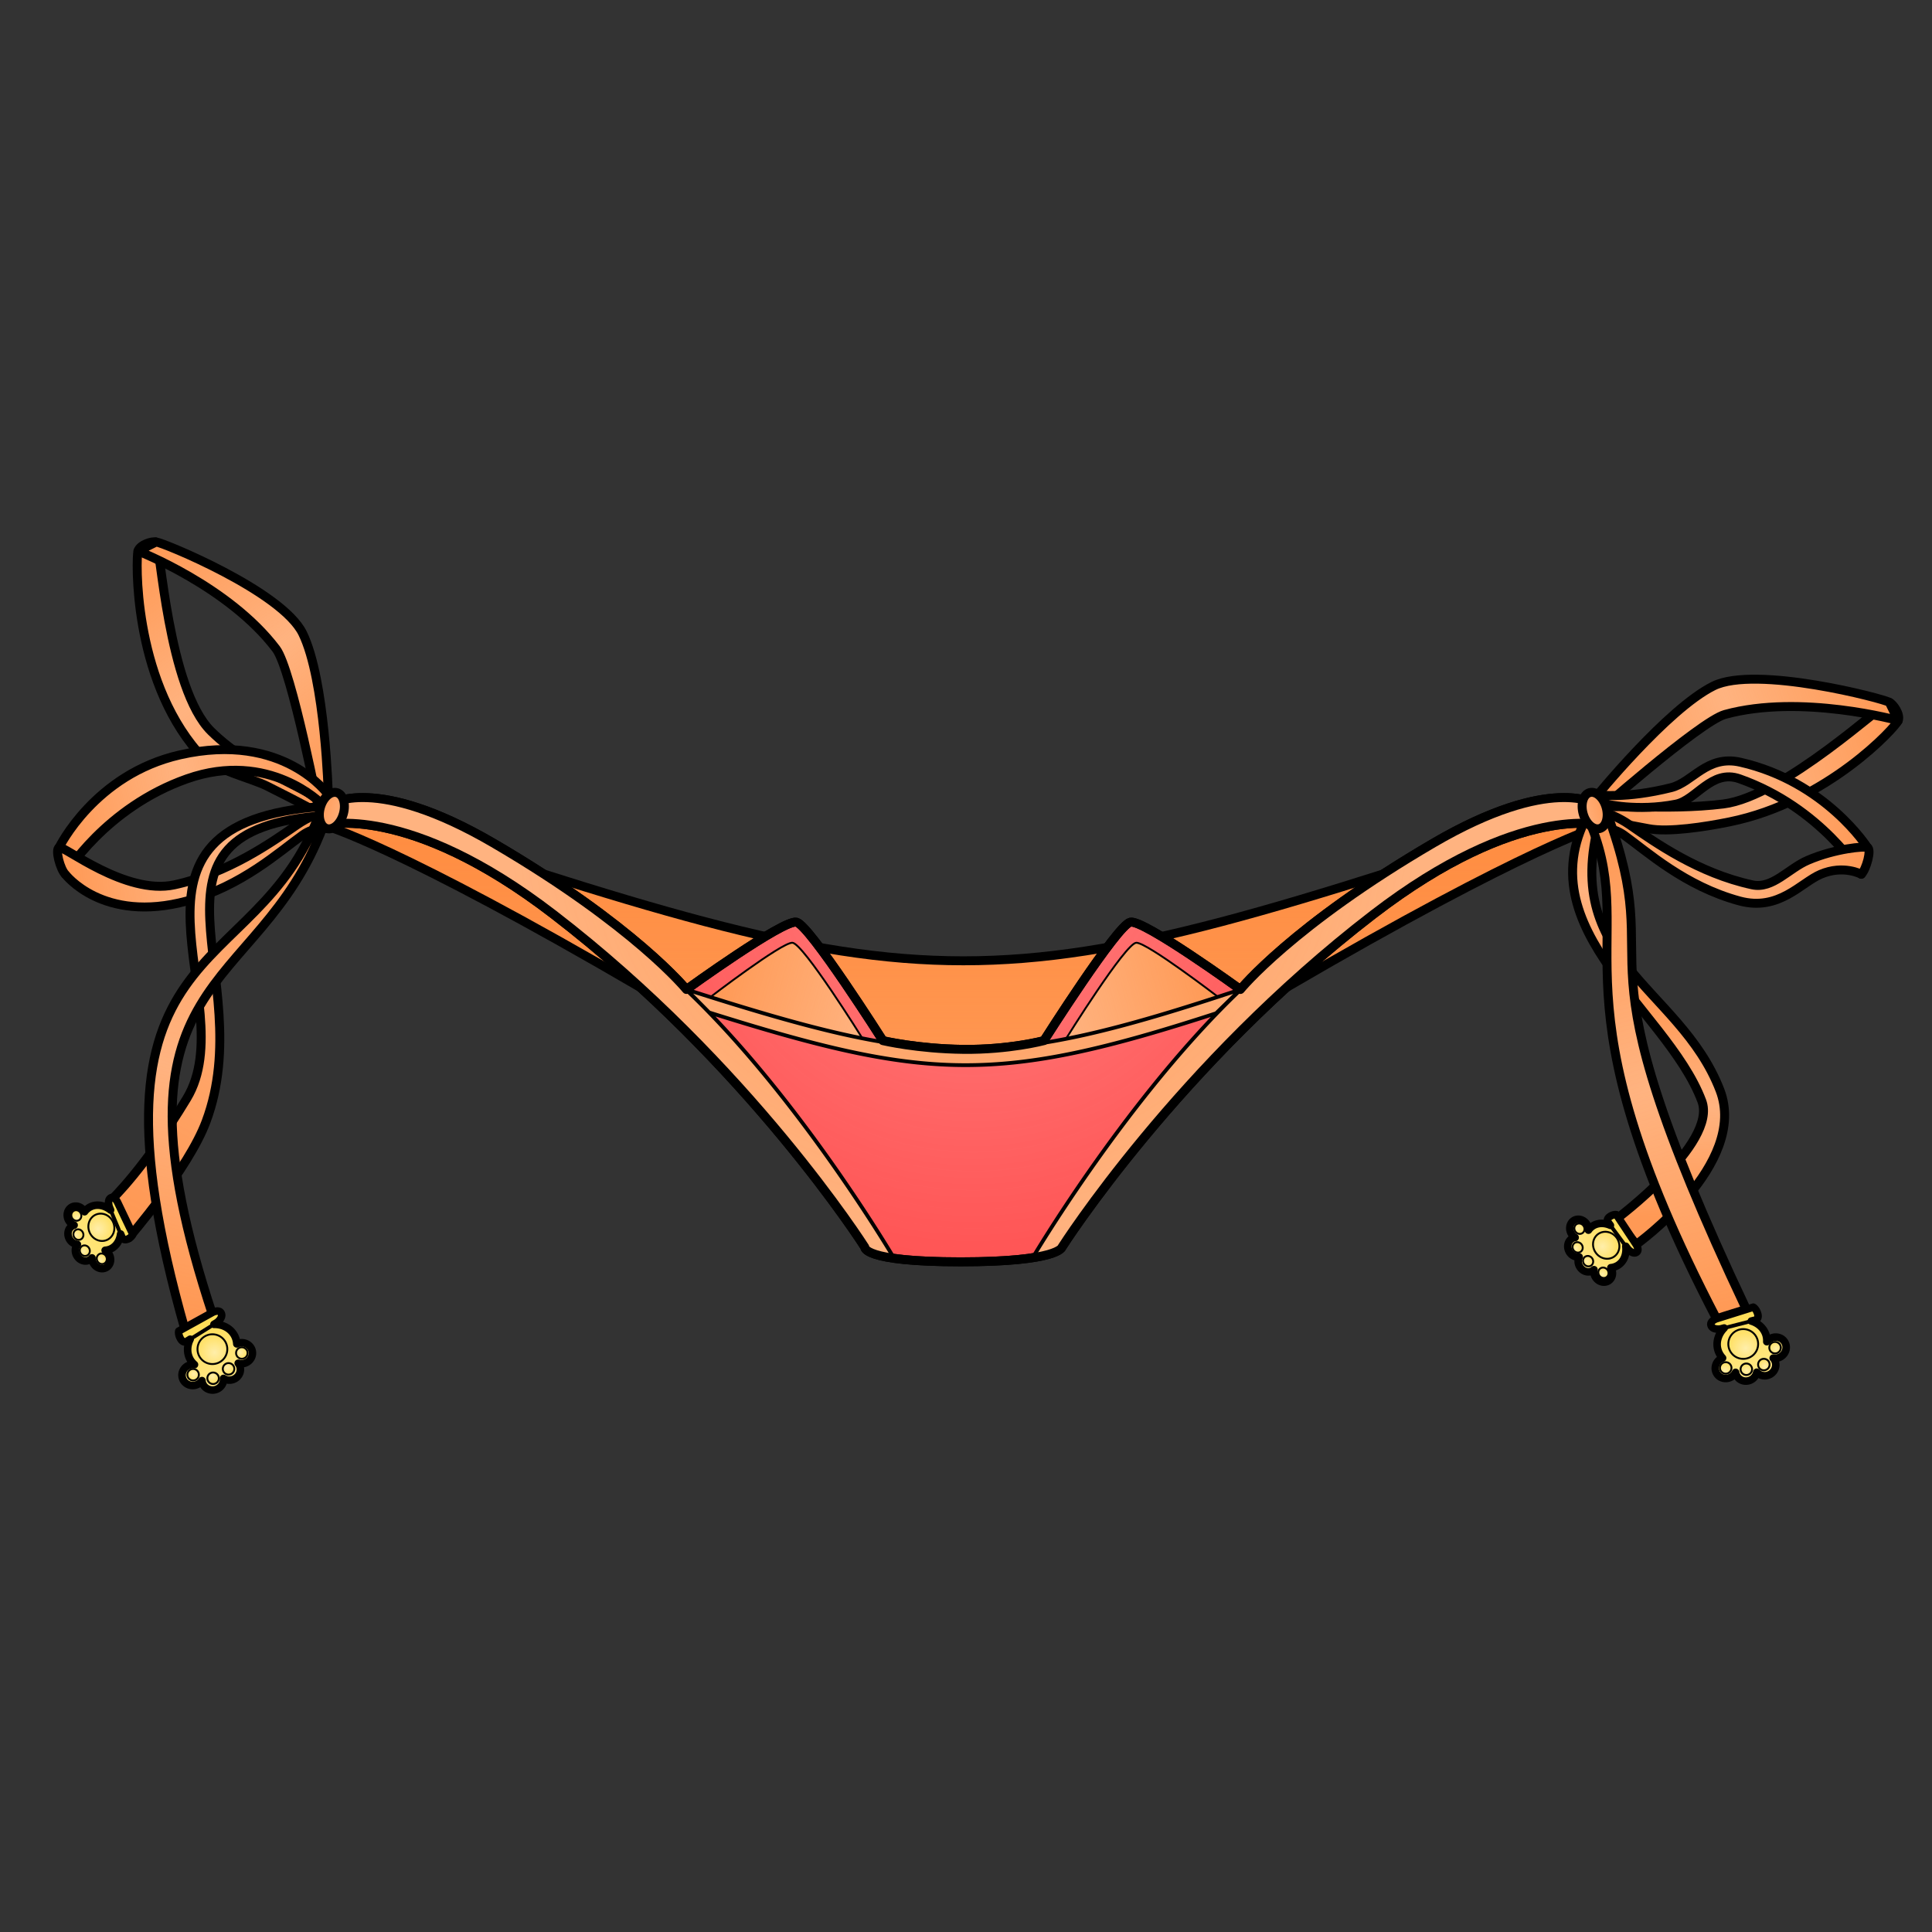 <svg xmlns="http://www.w3.org/2000/svg" xmlns:xlink="http://www.w3.org/1999/xlink" viewBox="0 0 256 256">
    <rect x="0" y="0" width="256" height="256" fill="#333333" stroke="none"/>
    <defs>
        <linearGradient id="innoGrad8">
            <stop offset="0" stop-color="#ff7f2a" stop-opacity=".502"/>
            <stop offset=".16" stop-color="#ff7f2a" stop-opacity="0"/>
            <stop offset=".444" stop-color="#ff7f2a" stop-opacity=".502"/>
            <stop offset=".729" stop-color="#ff7f2a" stop-opacity="0"/>
            <stop offset="1" stop-color="#ff7f2a" stop-opacity=".502"/>
        </linearGradient>
        <linearGradient id="innoGrad7">
            <stop offset="0" stop-color="#ff7f2a" stop-opacity=".502"/>
            <stop offset=".529" stop-color="#ff7f2a" stop-opacity="0"/>
            <stop offset="1" stop-color="#ff7f2a" stop-opacity=".502"/>
        </linearGradient>
        <linearGradient id="innoGrad6">
            <stop offset="0" stop-color="#ffd42a" stop-opacity="0"/>
            <stop offset="1" stop-color="#ffd42a" stop-opacity=".502"/>
        </linearGradient>
        <linearGradient id="innoGrad5">
            <stop offset="0" stop-color="#ffd42a" stop-opacity=".502"/>
            <stop offset="1" stop-color="#ffd42a" stop-opacity="0"/>
        </linearGradient>
        <linearGradient id="innoGrad4">
            <stop offset="0" stop-color="#ff7f2a" stop-opacity=".502"/>
            <stop offset=".828" stop-color="#ff7f2a" stop-opacity="0"/>
            <stop offset="1" stop-color="#ff7f2a" stop-opacity=".502"/>
        </linearGradient>
        <linearGradient id="innoGrad3">
            <stop offset="0" stop-color="#ff7f2a" stop-opacity=".502"/>
            <stop offset=".5" stop-color="#ff7f2a" stop-opacity="0"/>
            <stop offset="1" stop-color="#ff7f2a" stop-opacity=".502"/>
        </linearGradient>
        <linearGradient id="innoGrad2">
            <stop offset="0" stop-color="#ff7f2a" stop-opacity=".502"/>
            <stop offset="1" stop-color="#ff7f2a" stop-opacity="0"/>
        </linearGradient>
        <linearGradient id="innoGrad1">
            <stop offset="0" stop-color="#ff2a2a" stop-opacity="0"/>
            <stop offset="1" stop-color="#ff2a2a" stop-opacity=".502"/>
        </linearGradient>
        <linearGradient id="linearGradient949" x1="123.657" x2="123.657" y1="98.708" y2="151.969" gradientUnits="userSpaceOnUse" xlink:href="#innoGrad2"/>
        <radialGradient id="radialGradient983" cx="101.654" cy="132.803" r="101.191" fx="101.654" fy="132.803" gradientTransform="matrix(0 .629 -.625 0 210.283 43.57)" gradientUnits="userSpaceOnUse" xlink:href="#innoGrad1"/>
        <linearGradient id="linearGradient1019" x1="85.824" x2="109.825" y1="130.082" y2="136.533" gradientUnits="userSpaceOnUse" xlink:href="#innoGrad2"/>
        <linearGradient id="linearGradient1021" x1="165.836" x2="141.835" y1="130.082" y2="136.533" gradientUnits="userSpaceOnUse" xlink:href="#innoGrad2"/>
        <radialGradient id="radialGradient1060" cx="125.685" cy="235.659" r="100.784" fx="125.685" fy="235.659" gradientTransform="matrix(0 .715 -.712 0 293.403 8.906)" gradientUnits="userSpaceOnUse" xlink:href="#innoGrad2"/>
        <linearGradient id="linearGradient1160" x1="-4.058" x2="24.98" y1="59.823" y2="100.021" gradientUnits="userSpaceOnUse" xlink:href="#innoGrad3"/>
        <linearGradient id="linearGradient1184" x1="-4.058" x2="24.98" y1="59.823" y2="100.021" gradientUnits="userSpaceOnUse" xlink:href="#innoGrad3"/>
        <linearGradient id="linearGradient1186" x1="-16.445" x2="25.856" y1="106.459" y2="98.183" gradientUnits="userSpaceOnUse" xlink:href="#innoGrad3"/>
        <linearGradient id="linearGradient1188" x1="-16.445" x2="25.172" y1="106.459" y2="101.463" gradientUnits="userSpaceOnUse" xlink:href="#innoGrad3"/>
        <linearGradient id="linearGradient1196" x1="-8.157" x2="24.809" y1="161.832" y2="99.599" gradientUnits="userSpaceOnUse" xlink:href="#innoGrad4"/>
        <linearGradient id="linearGradient1212" x1="25.061" x2="7.697" y1="103.14" y2="180.112" gradientUnits="userSpaceOnUse" xlink:href="#innoGrad7"/>
        <linearGradient id="linearGradient1220" x1="49.767" x2="54.925" y1="89.957" y2="89.957" gradientUnits="userSpaceOnUse" xlink:href="#innoGrad2"/>
        <linearGradient id="linearGradient1243" x1="2.357" x2="6" y1="182.571" y2="190.369" gradientUnits="userSpaceOnUse" xlink:href="#innoGrad5"/>
        <radialGradient id="radialGradient1278" cx="7.981" cy="185.933" r="2.492" fx="7.981" fy="185.933" gradientUnits="userSpaceOnUse" xlink:href="#innoGrad6"/>
        <radialGradient id="radialGradient1280" cx="4.722" cy="189.327" r="1.054" fx="4.722" fy="189.327" gradientUnits="userSpaceOnUse" xlink:href="#innoGrad6"/>
        <radialGradient id="radialGradient1282" cx="7.635" cy="189.659" r="1.054" fx="7.635" fy="189.659" gradientUnits="userSpaceOnUse" xlink:href="#innoGrad6"/>
        <radialGradient id="radialGradient1284" cx="9.953" cy="188.291" r="1.054" fx="9.953" fy="188.291" gradientUnits="userSpaceOnUse" xlink:href="#innoGrad6"/>
        <radialGradient id="radialGradient1286" cx="11.981" cy="185.913" r="1.054" fx="11.981" fy="185.913" gradientUnits="userSpaceOnUse" xlink:href="#innoGrad6"/>
        <linearGradient id="linearGradient1379" x1="-13.579" x2="-5.979" y1="168.938" y2="164.758" gradientUnits="userSpaceOnUse" xlink:href="#innoGrad6"/>
        <radialGradient id="radialGradient1387" cx="-10.325" cy="166.462" r="2.193" fx="-10.325" fy="166.462" gradientTransform="matrix(1 0 0 1.048 0 -7.94)" gradientUnits="userSpaceOnUse" xlink:href="#innoGrad6"/>
        <radialGradient id="radialGradient1389" cx="-9.949" cy="171.362" r=".939" fx="-9.949" fy="171.362" gradientTransform="matrix(1 0 0 1.042 0 -7.142)" gradientUnits="userSpaceOnUse" xlink:href="#innoGrad6"/>
        <radialGradient id="radialGradient1391" cx="-12.616" cy="170.059" r=".939" fx="-12.616" fy="170.059" gradientTransform="matrix(1 0 0 1.042 0 -7.153)" gradientUnits="userSpaceOnUse" xlink:href="#innoGrad6"/>
        <radialGradient id="radialGradient1393" cx="-13.792" cy="167.42" r=".939" fx="-13.792" fy="167.42" gradientTransform="matrix(1 0 0 1.042 0 -6.968)" gradientUnits="userSpaceOnUse" xlink:href="#innoGrad6"/>
        <radialGradient id="radialGradient1395" cx="-13.635" cy="164.713" r=".939" fx="-13.635" fy="164.713" gradientTransform="matrix(1 0 0 1.042 0 -6.907)" gradientUnits="userSpaceOnUse" xlink:href="#innoGrad6"/>
        <linearGradient id="linearGradient1444" x1="225.112" x2="272.622" y1="99.653" y2="86.5" gradientUnits="userSpaceOnUse" xlink:href="#innoGrad3"/>
        <linearGradient id="linearGradient1452" x1="224.914" x2="271.227" y1="98.739" y2="83.627" gradientUnits="userSpaceOnUse" xlink:href="#innoGrad3"/>
        <linearGradient id="linearGradient1460" x1="224.773" x2="267.778" y1="101.77" y2="106.459" gradientUnits="userSpaceOnUse" xlink:href="#innoGrad3"/>
        <linearGradient id="linearGradient1476" x1="226.871" x2="267.778" y1="101.111" y2="106.459" gradientUnits="userSpaceOnUse" xlink:href="#innoGrad3"/>
        <linearGradient id="linearGradient1484" x1="224.443" x2="228.258" y1="103.209" y2="164.985" gradientUnits="userSpaceOnUse" xlink:href="#innoGrad8"/>
        <linearGradient id="linearGradient1492" x1="226.173" x2="248.75" y1="102.972" y2="179.156" gradientUnits="userSpaceOnUse" xlink:href="#innoGrad7"/>
        <linearGradient id="linearGradient1512" x1="-192.43" x2="-187.272" y1="-157.079" y2="-157.079" gradientUnits="userSpaceOnUse" xlink:href="#innoGrad2"/>
        <linearGradient id="linearGradient1550" x1="249.842" x2="252.971" y1="178.815" y2="186.833" gradientUnits="userSpaceOnUse" xlink:href="#innoGrad5"/>
        <radialGradient id="radialGradient1558" cx="248.657" cy="185.289" r="2.492" fx="248.657" fy="185.289" gradientUnits="userSpaceOnUse" xlink:href="#innoGrad6"/>
        <radialGradient id="radialGradient1560" cx="253.432" cy="185.356" r="1.054" fx="253.432" fy="185.356" gradientUnits="userSpaceOnUse" xlink:href="#innoGrad6"/>
        <radialGradient id="radialGradient1562" cx="251.67" cy="188.129" r="1.054" fx="251.67" fy="188.129" gradientUnits="userSpaceOnUse" xlink:href="#innoGrad6"/>
        <radialGradient id="radialGradient1564" cx="248.806" cy="188.868" r="1.054" fx="248.806" fy="188.868" gradientUnits="userSpaceOnUse" xlink:href="#innoGrad6"/>
        <radialGradient id="radialGradient1566" cx="245.395" cy="188.771" r="1.055" fx="245.395" fy="188.771" gradientUnits="userSpaceOnUse" xlink:href="#innoGrad6"/>
        <linearGradient id="linearGradient1604" x1="224.803" x2="231.728" y1="172.912" y2="169.138" gradientUnits="userSpaceOnUse" xlink:href="#innoGrad6"/>
        <radialGradient id="radialGradient1612" cx="226.155" cy="169.238" r="2.221" fx="226.155" fy="169.238" gradientTransform="matrix(1 0 0 1.024 0 -4.045)" gradientUnits="userSpaceOnUse" xlink:href="#innoGrad6"/>
        <radialGradient id="radialGradient1614" cx="222.257" cy="166.49" r=".95" fx="222.257" fy="166.49" gradientTransform="matrix(1 0 0 1.021 0 -3.567)" gradientUnits="userSpaceOnUse" xlink:href="#innoGrad6"/>
        <radialGradient id="radialGradient1616" cx="221.974" cy="169.487" r=".95" fx="221.974" fy="169.487" gradientTransform="matrix(1 0 0 1.023 0 -3.842)" gradientUnits="userSpaceOnUse" xlink:href="#innoGrad6"/>
        <radialGradient id="radialGradient1618" cx="223.707" cy="171.654" r=".949" fx="223.707" fy="171.654" gradientTransform="matrix(1 0 0 1.022 0 -3.798)" gradientUnits="userSpaceOnUse" xlink:href="#innoGrad6"/>
        <radialGradient id="radialGradient1620" cx="226.172" cy="173.54" r=".949" fx="226.172" fy="173.54" gradientTransform="matrix(1 0 0 1.023 0 -3.911)" gradientUnits="userSpaceOnUse" xlink:href="#innoGrad6"/>
    </defs>
    <g stroke-width="1.187">
        <path fill="#f95" d="M85.308 131.173c-32.881-19.232-42.36-21.774-42.36-21.774l.892-2.796c83.097 27.69 84.562 27.691 167.657 0l.895 2.796s-9.48 2.542-42.361 21.774c-41.772 24.43-42.952 24.432-84.723 0z"/>
        <path fill="url(#linearGradient949)" stroke="#000000" stroke-linejoin="round" stroke-miterlimit="10" stroke-width="1.408" d="M75.44 128.818c-39-22.828-50.243-25.845-50.243-25.845l1.059-3.319c98.559 32.868 100.297 32.869 198.855 0l1.061 3.319s-11.244 3.017-50.244 25.845c-49.545 28.999-50.944 29-100.488 0z" transform="matrix(.843 0 0 .842 21.704 22.646)"/>
        <path fill="#ff8080" d="M140.74 165.333s15.345-24.184 41.253-44.116c19.368-14.9 30.4-11.819 30.4-11.819l-.895-2.796s-5.859-4.008-21.555 5.167c-18.71 10.938-25.566 19.404-25.566 19.404s-12.843-9.301-14.58-8.924c-1.738.378-11.458 15.707-11.458 15.707s-4.575 1.225-10.669 1.157c-6.093-.067-10.669-1.157-10.669-1.157s-9.72-15.33-11.457-15.707c-1.738-.376-14.58 8.924-14.58 8.924s-6.857-8.465-25.567-19.404c-15.696-9.175-21.555-5.167-21.555-5.167l-.893 2.796s11.03-3.082 30.399 11.82c25.908 19.931 41.253 44.115 41.253 44.115s-.375 1.95 12.695 1.95 13.443-1.95 13.443-1.95z"/>
        <path fill="url(#radialGradient983)" stroke="#000000" stroke-linejoin="round" stroke-miterlimit="10" stroke-width="1.408" d="M141.186 169.365s18.201-28.705 48.93-52.364c22.973-17.687 36.057-14.029 36.057-14.029l-1.061-3.319s-6.949-4.757-25.566 6.133c-22.191 12.983-30.324 23.032-30.324 23.032s-15.232-11.04-17.293-10.592c-2.061.448-13.59 18.644-13.59 18.644s-5.426 1.453-12.654 1.373c-7.227-.08-12.654-1.373-12.654-1.373s-11.529-18.196-13.59-18.644c-2.061-.447-17.293 10.592-17.293 10.592s-8.133-10.048-30.324-23.032c-18.617-10.89-25.566-6.133-25.566-6.133l-1.059 3.319s13.082-3.658 36.055 14.029c30.729 23.659 48.93 52.364 48.93 52.364s-.445 2.314 15.057 2.314 15.945-2.314 15.945-2.314z" transform="matrix(.843 0 0 .842 21.704 22.646)"/>
        <path fill="#ffb380" d="M94.063 132.238s9.525-7.317 10.943-7.26c1.42.059 9.292 12.695 9.292 12.695l-10.117-.394zM161.522 132.238s-9.525-7.317-10.944-7.26c-1.42.059-9.292 12.695-9.292 12.695l10.118-.348z"/>
        <path fill="url(#linearGradient1019)" stroke="#000000" stroke-linejoin="round" stroke-miterlimit="10" stroke-width=".297" d="M85.824 130.082s11.297-8.685 12.98-8.617c1.684.07 11.021 15.068 11.021 15.068l-12-.467z" transform="matrix(.843 0 0 .842 21.704 22.646)"/>
        <path fill="url(#linearGradient1021)" stroke="#000000" stroke-linejoin="round" stroke-miterlimit="10" stroke-width=".297" d="M165.836 130.082s-11.297-8.685-12.98-8.617c-1.684.07-11.021 15.068-11.021 15.068l12-.412z" transform="matrix(.843 0 0 .842 21.704 22.646)"/>
        <path fill="#ffb380" d="M90.962 131.173s-6.857-8.465-25.567-19.404c-15.696-9.175-21.555-5.167-21.555-5.167l-.892 2.796s11.03-3.082 30.398 11.82c25.908 19.931 41.253 44.115 41.253 44.115s-.175.911 3.893 1.489l-.002-.001s-11.726-19.953-26.107-34.2a85.955 85.955 0 0 0-1.456-1.41m73.449-.038s6.857-8.465 25.566-19.404c15.697-9.175 21.555-5.167 21.555-5.167l.895 2.796s-11.031-3.082-30.4 11.82c-25.908 19.931-41.254 44.115-41.254 44.115s-.159.828-3.89 1.405c0 0 11.725-19.87 26.106-34.118.45-.444.935-.914 1.455-1.406m-70.434 3.007c28.816 9.068 38.269 9.52 67.178.107l3.223-3.155c-32.506 10.84-41.112 10.33-73.413 0z"/>
        <path fill="url(#radialGradient1060)" stroke="#000000" stroke-linejoin="round" stroke-miterlimit="10" stroke-width=".593" d="M82.146 128.818s-8.133-10.048-30.324-23.032c-18.617-10.89-25.566-6.133-25.566-6.133l-1.059 3.319s13.082-3.658 36.055 14.029c30.729 23.659 48.93 52.364 48.93 52.364s-.208 1.082 4.617 1.767l-.002-.001s-13.908-23.683-30.965-40.595a102.044 102.044 0 0 0-1.727-1.672m87.116-.046s8.133-10.048 30.324-23.032c18.617-10.89 25.566-6.133 25.566-6.133l1.061 3.319s-13.084-3.658-36.057 14.029c-30.729 23.659-48.93 52.364-48.93 52.364s-.189.983-4.615 1.668c0 0 13.908-23.585 30.965-40.497.533-.527 1.109-1.085 1.725-1.669m-83.54 3.569c34.178 10.763 45.39 11.299 79.679.127l3.822-3.745c-38.555 12.868-48.762 12.262-87.074 0z" transform="matrix(.843 0 0 .842 21.704 22.646)"/>
        <path fill="none" stroke="#000000" stroke-linejoin="round" stroke-miterlimit="10" stroke-width="1.408" d="M141.186 169.365s18.201-28.705 48.93-52.364c22.973-17.687 36.057-14.029 36.057-14.029l-1.061-3.319s-6.949-4.757-25.566 6.133c-22.191 12.983-30.324 23.032-30.324 23.032s-15.232-11.04-17.293-10.592c-2.061.448-13.59 18.644-13.59 18.644s-5.426 1.453-12.654 1.373c-7.227-.08-12.654-1.373-12.654-1.373s-11.529-18.196-13.59-18.644c-2.061-.447-17.293 10.592-17.293 10.592s-8.133-10.048-30.324-23.032c-18.617-10.89-25.566-6.133-25.566-6.133l-1.059 3.319s13.082-3.658 36.055 14.029c30.729 23.659 48.93 52.364 48.93 52.364s-.445 2.314 15.057 2.314 15.945-2.314 15.945-2.314z" transform="matrix(.843 0 0 .842 21.704 22.646)"/>
    </g>
    <g stroke-width="1.187" transform="matrix(.843 0 0 .842 21.704 22.646)">
        <path fill="#ffb380" d="M-1.201 58.395c.621.175 1.869 23.119 8.637 29.787 6.768 6.668 16.424 9.303 17.373 11.417.949 2.114-.346 1.511-.346 1.511s-2.611-1.501-8.21-4.29c-2.876-1.433-8.379-2.449-10.891-5.349-10.302-11.89-9.723-30.63-9.421-31.649.302-1.019 2.239-1.602 2.858-1.427z"/>
        <path fill="url(#linearGradient1160)" stroke="#000000" stroke-linejoin="round" stroke-miterlimit="10" stroke-width="1.408" d="M-1.201 58.395c.621.175 1.869 23.119 8.637 29.787 6.768 6.668 16.424 9.303 17.373 11.417.949 2.114-.346 1.511-.346 1.511s-2.611-1.501-8.21-4.29c-2.876-1.433-8.379-2.449-10.891-5.349-10.302-11.89-9.723-30.63-9.421-31.649.302-1.019 2.239-1.602 2.858-1.427z"/>
        <path fill="#ffb380" d="M25.855 98.184s-.456-18.078-4.023-25.395C18.583 66.127-.252 58.435-1.201 58.395l-2.857 1.428s14.266 5.545 21.715 15.401c2.48 3.282 6.807 25.886 6.807 25.886z"/>
        <path fill="url(#linearGradient1184)" stroke="#000000" stroke-linejoin="round" stroke-miterlimit="10" stroke-width="1.408" d="M25.855 98.184s-.456-18.078-4.023-25.395C18.583 66.127-.252 58.435-1.201 58.395l-2.857 1.428s14.266 5.545 21.715 15.401c2.48 3.282 6.807 25.886 6.807 25.886z"/>
        <path fill="#ffb380" d="M24.809 99.599S16.56 91.111 3.664 95.66c-12.896 4.549-19.151 15.025-19.151 15.025l-.958-4.226s5.586-11.516 18.998-14.564c16.334-3.712 23.303 6.288 23.303 6.288z"/>
        <path fill="url(#linearGradient1186)" stroke="#000000" stroke-linejoin="round" stroke-miterlimit="10" stroke-width="1.408" d="M24.809 99.599S16.56 91.111 3.664 95.66c-12.896 4.549-19.151 15.025-19.151 15.025l-.958-4.226s5.586-11.516 18.998-14.564c16.334-3.712 23.303 6.288 23.303 6.288z"/>
        <path fill="#ffb380" d="M25.633 103.498s-1.846-.384-3.811 1.017c-3.631 2.588-9.538 8.028-18.156 10.371-13.279 3.61-19.153-4.2-19.153-4.2-.771-.765-1.653-3.898-.958-4.226.694-.329 10.428 7.547 18.086 5.895 8.477-1.829 15.293-6.681 19.229-9.404 2.006-1.386 3.594-1.84 3.594-1.84z"/>
        <path fill="url(#linearGradient1188)" stroke="#000000" stroke-linejoin="round" stroke-miterlimit="10" stroke-width="1.408" d="M25.633 103.498s-1.846-.384-3.811 1.017c-3.631 2.588-9.538 8.028-18.156 10.371-13.279 3.61-19.153-4.2-19.153-4.2-.771-.765-1.653-3.898-.958-4.226.694-.329 10.428 7.547 18.086 5.895 8.477-1.829 15.293-6.681 19.229-9.404 2.006-1.386 3.594-1.84 3.594-1.84z"/>
        <path fill="#ffb380" d="M24.98 100.021c-36.205 2.52-12.232 30.792-21.357 45.937-6.623 10.99-11.78 15.874-11.78 15.874l2.657 6.063s9.354-10.823 12.135-18.263c8.537-22.829-13.127-45.856 18.537-48.169z"/>
        <path fill="url(#linearGradient1196)" stroke="#000000" stroke-linejoin="round" stroke-miterlimit="10" stroke-width="1.408" d="M24.98 100.021c-36.205 2.52-12.232 30.792-21.357 45.937-6.623 10.99-11.78 15.874-11.78 15.874l2.657 6.063s9.354-10.823 12.135-18.263c8.537-22.829-13.127-45.856 18.537-48.169z"/>
        <path fill="#ffb380" d="M25.061 103.14c-10.334 27.352-35.48 22.162-17.364 76.972l-4.337 2.353c-18.013-63.396 11.047-53.951 21.104-81.354z"/>
        <path fill="url(#linearGradient1212)" stroke="#000000" stroke-miterlimit="10" stroke-width="1.408" d="M25.061 103.14c-10.334 27.352-35.48 22.162-17.364 76.972l-4.337 2.353c-18.013-63.396 11.047-53.951 21.104-81.354z"/>
        <ellipse cx="26.418" cy="100.667" fill="#ffb380" rx="1.875" ry="2.938" transform="rotate(15.491 26.417 100.664)"/>
        <ellipse cx="52.346" cy="89.957" fill="url(#linearGradient1220)" stroke="#000000" stroke-miterlimit="10" stroke-width="1.408" rx="1.875" ry="2.938" transform="rotate(15.491)"/>
        <g>
            <path fill="#ffe680" d="M11.861 184.452a1.741 1.741 0 0 0-.384.141 3.19 3.19 0 0 0-.343-1.271c-.613-1.189-1.887-1.828-3.25-1.804l.507-.315s.969-.728.638-1.427c-.33-.699-1.377-.137-1.377-.137l-5.295 2.932s-.146.482.276 1.22c.424.736.931.43.931.43l.583-.365c-.489.983-.554 2.113-.048 3.096.184.354.438.648.722.904a1.808 1.808 0 0 0-.616.025c-.92.209-1.504 1.099-1.303 1.987.202.889 1.112 1.44 2.033 1.231a1.742 1.742 0 0 0 1.065-.73c.006.071.009.142.025.213.201.889 1.112 1.44 2.032 1.231.852-.193 1.406-.969 1.326-1.787a1.73 1.73 0 0 0 1.316.227c.921-.209 1.504-1.099 1.303-1.987a1.6 1.6 0 0 0-.305-.631c.279.084.584.106.893.036.921-.209 1.504-1.099 1.303-1.987-.201-.89-1.11-1.441-2.032-1.232z"/>
            <path fill="url(#linearGradient1243)" stroke="#000000" stroke-linejoin="round" stroke-miterlimit="10" d="M11.861 184.452a1.741 1.741 0 0 0-.384.141 3.19 3.19 0 0 0-.343-1.271c-.613-1.189-1.887-1.828-3.25-1.804l.507-.315s.969-.728.638-1.427c-.33-.699-1.377-.137-1.377-.137l-5.295 2.932s-.146.482.276 1.22c.424.736.931.43.931.43l.583-.365c-.489.983-.554 2.113-.048 3.096.184.354.438.648.722.904a1.808 1.808 0 0 0-.616.025c-.92.209-1.504 1.099-1.303 1.987.202.889 1.112 1.44 2.033 1.231a1.742 1.742 0 0 0 1.065-.73c.006.071.009.142.025.213.201.889 1.112 1.44 2.032 1.231.852-.193 1.406-.969 1.326-1.787a1.73 1.73 0 0 0 1.316.227c.921-.209 1.504-1.099 1.303-1.987a1.6 1.6 0 0 0-.305-.631c.279.084.584.106.893.036.921-.209 1.504-1.099 1.303-1.987-.201-.89-1.11-1.441-2.032-1.232z"/>
            <circle cx="7.64" cy="185.421" r="2.344" fill="#fea"/>
            <circle cx="4.608" cy="189.441" r=".906" fill="#fea"/>
            <circle cx="7.749" cy="190" r=".906" fill="#fea"/>
            <circle cx="10.18" cy="188.519" r=".906" fill="#fea"/>
            <circle cx="12.265" cy="186.027" r=".906" fill="#fea"/>
            <circle cx="7.64" cy="185.421" r="2.344" fill="url(#radialGradient1278)" stroke="#000000" stroke-miterlimit="10" stroke-width=".297"/>
            <circle cx="4.608" cy="189.441" r=".906" fill="url(#radialGradient1280)" stroke="#000000" stroke-miterlimit="10" stroke-width=".297"/>
            <circle cx="7.749" cy="190" r=".906" fill="url(#radialGradient1282)" stroke="#000000" stroke-miterlimit="10" stroke-width=".297"/>
            <circle cx="10.18" cy="188.519" r=".906" fill="url(#radialGradient1284)" stroke="#000000" stroke-miterlimit="10" stroke-width=".297"/>
            <circle cx="12.265" cy="186.027" r=".906" fill="url(#radialGradient1286)" stroke="#000000" stroke-miterlimit="10" stroke-width=".297"/>
            <path fill="none" stroke="#000000" stroke-miterlimit="10" stroke-width=".593" d="M7.885 181.518l-3.738 2.336"/>
        </g>
        <g>
            <path fill="#ffe680" d="M-14.738 163.262c-.577.541-.586 1.516-.021 2.177.188.222.421.374.663.466-.189.055-.371.15-.525.295-.578.54-.587 1.516-.021 2.178.291.34.678.528 1.063.56-.454.557-.429 1.432.095 2.043.566.662 1.493.76 2.07.219.047-.043.082-.095.122-.143-.001.391.138.796.418 1.124.565.662 1.493.76 2.071.218.576-.541.586-1.515.02-2.177a1.672 1.672 0 0 0-.434-.359c.33-.029.657-.104.963-.265.844-.441 1.344-1.306 1.467-2.297l.246.589s.219.506.883.199c.665-.308.792-.743.792-.743l-2.415-5.073s-.484-.988-1.064-.659c-.578.329-.229 1.399-.229 1.399l.212.511c-.976-.771-2.209-1.005-3.23-.472a2.622 2.622 0 0 0-.864.744 1.896 1.896 0 0 0-.211-.314c-.567-.664-1.493-.761-2.071-.22z"/>
            <path fill="url(#linearGradient1379)" stroke="#000000" stroke-linejoin="round" stroke-miterlimit="10" d="M-14.738 163.262c-.577.541-.586 1.516-.021 2.177.188.222.421.374.663.466-.189.055-.371.15-.525.295-.578.54-.587 1.516-.021 2.178.291.34.678.528 1.063.56-.454.557-.429 1.432.095 2.043.566.662 1.493.76 2.07.219.047-.043.082-.095.122-.143-.001.391.138.796.418 1.124.565.662 1.493.76 2.071.218.576-.541.586-1.515.02-2.177a1.672 1.672 0 0 0-.434-.359c.33-.029.657-.104.963-.265.844-.441 1.344-1.306 1.467-2.297l.246.589s.219.506.883.199c.665-.308.792-.743.792-.743l-2.415-5.073s-.484-.988-1.064-.659c-.578.329-.229 1.399-.229 1.399l.212.511c-.976-.771-2.209-1.005-3.23-.472a2.622 2.622 0 0 0-.864.744 1.896 1.896 0 0 0-.211-.314c-.567-.664-1.493-.761-2.071-.22z"/>
            <path fill="#fea" d="M-11.219 164.602c-.818.77-.855 2.127-.079 3.033.776.907 2.069 1.019 2.89.252.82-.769.856-2.127.08-3.032-.776-.908-2.069-1.02-2.891-.253zM-10.293 170.563c-.318.296-.331.821-.031 1.173.301.35.801.394 1.117.097.317-.298.332-.822.032-1.174-.3-.35-.8-.394-1.118-.096zM-12.961 169.287c-.316.298-.33.823-.029 1.174.299.35.799.394 1.117.097.317-.298.331-.822.031-1.174-.301-.351-.801-.395-1.119-.097zM-13.966 166.758c-.317.297-.331.822-.032 1.172.301.352.801.395 1.117.098.32-.297.332-.822.032-1.172-.3-.352-.799-.396-1.117-.098zM-14.291 163.75c-.318.298-.332.824-.031 1.173.299.351.799.396 1.117.098.317-.298.331-.823.031-1.173-.301-.352-.801-.395-1.117-.098z"/>
            <path fill="url(#radialGradient1387)" stroke="#000000" stroke-miterlimit="10" stroke-width=".297" d="M-11.219 164.602c-.818.77-.855 2.127-.079 3.033.776.907 2.069 1.019 2.89.252.82-.769.856-2.127.08-3.032-.776-.908-2.069-1.02-2.891-.253z"/>
            <path fill="url(#radialGradient1389)" stroke="#000000" stroke-miterlimit="10" stroke-width=".297" d="M-10.293 170.563c-.318.296-.331.821-.031 1.173.301.35.801.394 1.117.097.317-.298.332-.822.032-1.174-.3-.35-.8-.394-1.118-.096z"/>
            <path fill="url(#radialGradient1391)" stroke="#000000" stroke-miterlimit="10" stroke-width=".297" d="M-12.961 169.287c-.316.298-.33.823-.029 1.174.299.35.799.394 1.117.097.317-.298.331-.822.031-1.174-.301-.351-.801-.395-1.119-.097z"/>
            <path fill="url(#radialGradient1393)" stroke="#000000" stroke-miterlimit="10" stroke-width=".297" d="M-13.966 166.758c-.317.297-.331.822-.032 1.172.301.352.801.395 1.117.098.32-.297.332-.822.032-1.172-.3-.352-.799-.396-1.117-.098z"/>
            <path fill="url(#radialGradient1395)" stroke="#000000" stroke-miterlimit="10" stroke-width=".297" d="M-14.291 163.75c-.318.298-.332.824-.031 1.173.299.351.799.396 1.117.098.317-.298.331-.823.031-1.173-.301-.352-.801-.395-1.117-.098z"/>
            <path fill="none" stroke="#000000" stroke-miterlimit="10" stroke-width=".593" d="M-8.362 163.522l1.575 3.778"/>
        </g>
    </g>
    <g stroke-width="1.187" transform="matrix(.843 0 0 .842 21.704 22.646)">
        <path fill="#ffb380" d="M271.227 83.627c-.598-.239-16.65 14.835-26.08 15.997-9.43 1.162-18.225-.223-20.266.875-2.043 1.098-.646 1.409-.646 1.409s2.984.4 9.123 1.602c3.152.617 9.021-.306 12.779-1.074 15.416-3.148 26.104-14.944 26.486-15.935.381-.992-.797-2.635-1.396-2.874z"/>
        <path fill="url(#linearGradient1444)" stroke="#000000" stroke-linejoin="round" stroke-miterlimit="10" stroke-width="1.408" d="M271.227 83.627c-.598-.239-16.65 14.835-26.08 15.997-9.43 1.162-18.225-.223-20.266.875-2.043 1.098-.646 1.409-.646 1.409s2.984.4 9.123 1.602c3.152.617 9.021-.306 12.779-1.074 15.416-3.148 26.104-14.944 26.486-15.935.381-.992-.797-2.635-1.396-2.874z"/>
        <path fill="#ffb380" d="M224.914 98.739s11.377-14.056 18.666-17.682c6.635-3.302 26.871 2.022 27.646 2.569l1.396 2.874s-15.305-4.242-27.217-.968c-3.967 1.091-21.172 16.375-21.172 16.375z"/>
        <path fill="url(#linearGradient1452)" stroke="#000000" stroke-linejoin="round" stroke-miterlimit="10" stroke-width="1.408" d="M224.914 98.739s11.377-14.056 18.666-17.682c6.635-3.302 26.871 2.022 27.646 2.569l1.396 2.874s-15.305-4.242-27.217-.968c-3.967 1.091-21.172 16.375-21.172 16.375z"/>
        <path fill="#ffb380" d="M226.525 99.599s5.01 1.261 11.158.054c3.17-.622 5.6-5.54 9.986-3.993 12.896 4.549 19.15 15.025 19.15 15.025l.959-4.226s-6.559-10.357-19.971-13.405c-5.244-1.191-7.482 3.15-10.875 4-7.174 1.798-11.455 1.129-11.455 1.129z"/>
        <path fill="url(#linearGradient1460)" stroke="#000000" stroke-linejoin="round" stroke-miterlimit="10" stroke-width="1.408" d="M226.525 99.599s5.01 1.261 11.158.054c3.17-.622 5.6-5.54 9.986-3.993 12.896 4.549 19.15 15.025 19.15 15.025l.959-4.226s-6.559-10.357-19.971-13.405c-5.244-1.191-7.482 3.15-10.875 4-7.174 1.798-11.455 1.129-11.455 1.129z"/>
        <path fill="#ffb380" d="M225.701 103.498s1.846-.384 3.811 1.017c3.631 2.588 9.537 8.028 18.156 10.371 6.188 1.682 9.639-2.869 12.766-4.2 3.584-1.526 6.387 0 6.387 0 .771-.765 1.654-3.898.959-4.226-.406-.192-4.973.141-9.346 2.015-3.094 1.326-5.566 4.564-8.74 3.88-8.477-1.829-15.293-6.681-19.229-9.404-2.006-1.386-3.594-1.84-3.594-1.84z"/>
        <path fill="url(#linearGradient1476)" stroke="#000000" stroke-linejoin="round" stroke-miterlimit="10" stroke-width="1.408" d="M225.701 103.498s1.846-.384 3.811 1.017c3.631 2.588 9.537 8.028 18.156 10.371 6.188 1.682 9.639-2.869 12.766-4.2 3.584-1.526 6.387 0 6.387 0 .771-.765 1.654-3.898.959-4.226-.406-.192-4.973.141-9.346 2.015-3.094 1.326-5.566 4.564-8.74 3.88-8.477-1.829-15.293-6.681-19.229-9.404-2.006-1.386-3.594-1.84-3.594-1.84z"/>
        <path fill="#ffb380" d="M226.354 100.021c-8.045 24.159 11.827 27.965 18.248 44.646 4.49 11.666-13.169 24.285-13.169 24.285l-3.175-3.967s15.996-11.938 13.492-18.61c-5.655-15.066-29.75-28.25-16.271-47.756z"/>
        <path fill="url(#linearGradient1484)" stroke="#000000" stroke-linejoin="round" stroke-miterlimit="10" stroke-width="1.408" d="M226.354 100.021c-8.045 24.159 11.827 27.965 18.248 44.646 4.49 11.666-13.169 24.285-13.169 24.285l-3.175-3.967s15.996-11.938 13.492-18.61c-5.655-15.066-29.75-28.25-16.271-47.756z"/>
        <path fill="#ffb380" d="M224.443 103.209c7.285 18.325-6.957 26.304 19.621 77.417l4.686-1.47c-28.441-60.228-11.822-50.643-21.879-78.047z"/>
        <path fill="url(#linearGradient1492)" stroke="#000000" stroke-miterlimit="10" stroke-width="1.408" d="M224.443 103.209c7.285 18.325-6.957 26.304 19.621 77.417l4.686-1.47c-28.441-60.228-11.822-50.643-21.879-78.047z"/>
        <ellipse cx="224.916" cy="100.667" fill="#ffb380" rx="1.875" ry="2.938" transform="scale(-1) rotate(-15.491 -740.083 1653.542)"/>
        <ellipse cx="-189.851" cy="-157.079" fill="url(#linearGradient1512)" stroke="#000000" stroke-miterlimit="10" stroke-width="1.408" rx="1.875" ry="2.938" transform="rotate(164.509)"/>
        <g>
            <path fill="#ffe680" d="M244.135 189.315c.504.759 1.551.95 2.338.428.262-.175.457-.411.588-.671.033.228.113.451.248.655.504.759 1.549.951 2.336.428.406-.269.66-.675.744-1.108.537.621 1.482.755 2.209.272.787-.522 1.014-1.563.51-2.321-.039-.062-.088-.111-.137-.165.42.073.875-.009 1.266-.269.785-.521 1.014-1.561.51-2.32-.506-.759-1.551-.95-2.338-.428a1.775 1.775 0 0 0-.443.429 3.16 3.16 0 0 0-.156-1.147c-.361-1.044-1.225-1.775-2.275-2.1l.668-.171s.57-.155.33-.97c-.242-.815-.691-1.042-.691-1.042l-5.775 1.812s-1.129.369-.852 1.091c.277.723 1.473.523 1.473.523l.578-.149c-.957.97-1.373 2.332-.936 3.597.148.43.389.804.684 1.126a1.786 1.786 0 0 0-.367.181c-.788.522-1.018 1.561-.512 2.319z"/>
            <path fill="url(#linearGradient1550)" stroke="#000000" stroke-linejoin="round" stroke-miterlimit="10" d="M244.135 189.315c.504.759 1.551.95 2.338.428.262-.175.457-.411.588-.671.033.228.113.451.248.655.504.759 1.549.951 2.336.428.406-.269.66-.675.744-1.108.537.621 1.482.755 2.209.272.787-.522 1.014-1.563.51-2.321-.039-.062-.088-.111-.137-.165.42.073.875-.009 1.266-.269.785-.521 1.014-1.561.51-2.32-.506-.759-1.551-.95-2.338-.428a1.775 1.775 0 0 0-.443.429 3.16 3.16 0 0 0-.156-1.147c-.361-1.044-1.225-1.775-2.275-2.1l.668-.171s.57-.155.33-.97c-.242-.815-.691-1.042-.691-1.042l-5.775 1.812s-1.129.369-.852 1.091c.277.723 1.473.523 1.473.523l.578-.149c-.957.97-1.373 2.332-.936 3.597.148.43.389.804.684 1.126a1.786 1.786 0 0 0-.367.181c-.788.522-1.018 1.561-.512 2.319z"/>
            <circle cx="248.259" cy="184.606" r="2.344" fill="#fea"/>
            <circle cx="253.261" cy="185.185" r=".906" fill="#fea"/>
            <circle cx="251.499" cy="187.844" r=".906" fill="#fea"/>
            <circle cx="248.749" cy="188.583" r=".906" fill="#fea"/>
            <circle cx="245.509" cy="188.373" r=".907" fill="#fea"/>
            <circle cx="248.259" cy="184.606" r="2.344" fill="url(#radialGradient1558)" stroke="#000000" stroke-miterlimit="10" stroke-width=".297"/>
            <circle cx="253.261" cy="185.185" r=".906" fill="url(#radialGradient1560)" stroke="#000000" stroke-miterlimit="10" stroke-width=".297"/>
            <circle cx="251.499" cy="187.844" r=".906" fill="url(#radialGradient1562)" stroke="#000000" stroke-miterlimit="10" stroke-width=".297"/>
            <circle cx="248.749" cy="188.583" r=".906" fill="url(#radialGradient1564)" stroke="#000000" stroke-miterlimit="10" stroke-width=".297"/>
            <circle cx="245.509" cy="188.373" r=".907" fill="url(#radialGradient1566)" stroke="#000000" stroke-miterlimit="10" stroke-width=".297"/>
            <path fill="none" stroke="#000000" stroke-miterlimit="10" stroke-width=".593" d="M245.264 182.092l4.269-1.094"/>
        </g>
        <g>
            <path fill="#ffe680" d="M227.618 172.942a1.951 1.951 0 0 0-.16-.343 2.616 2.616 0 0 0 1.084-.357c.983-.6 1.419-1.775 1.262-3.011l.327.446s.737.852 1.317.526c.581-.327-.016-1.252-.016-1.252l-3.1-4.688s-.438-.115-1.046.296c-.605.411-.285.859-.285.859l.378.515c-.912-.405-1.91-.424-2.724.071a2.57 2.57 0 0 0-.724.688 1.649 1.649 0 0 0-.085-.557c-.274-.827-1.113-1.32-1.875-1.106-.762.216-1.156 1.061-.881 1.886.136.41.412.739.747.938-.062.011-.124.014-.186.032-.761.214-1.155 1.06-.881 1.886.255.764.991 1.236 1.702 1.134-.173.348-.21.776-.07 1.2.277.825 1.116 1.323 1.877 1.105.204-.057.38-.164.524-.298-.047.255-.036.532.058.808.273.827 1.113 1.321 1.874 1.107.765-.214 1.159-1.057.883-1.885z"/>
            <path fill="url(#linearGradient1604)" stroke="#000000" stroke-linejoin="round" stroke-miterlimit="10" d="M227.618 172.942a1.951 1.951 0 0 0-.16-.343 2.616 2.616 0 0 0 1.084-.357c.983-.6 1.419-1.775 1.262-3.011l.327.446s.737.852 1.317.526c.581-.327-.016-1.252-.016-1.252l-3.1-4.688s-.438-.115-1.046.296c-.605.411-.285.859-.285.859l.378.515c-.912-.405-1.91-.424-2.724.071a2.57 2.57 0 0 0-.724.688 1.649 1.649 0 0 0-.085-.557c-.274-.827-1.113-1.32-1.875-1.106-.762.216-1.156 1.061-.881 1.886.136.41.412.739.747.938-.062.011-.124.014-.186.032-.761.214-1.155 1.06-.881 1.886.255.764.991 1.236 1.702 1.134-.173.348-.21.776-.07 1.2.277.825 1.116 1.323 1.877 1.105.204-.057.38-.164.524-.298-.047.255-.036.532.058.808.273.827 1.113 1.321 1.874 1.107.765-.214 1.159-1.057.883-1.885z"/>
            <path fill="#fea" d="M227.405 171.123c-1.081.305-2.263-.365-2.639-1.498-.377-1.133.195-2.297 1.274-2.604 1.082-.307 2.265.363 2.64 1.495.378 1.132-.194 2.298-1.275 2.607zM222.776 167.255c-.417.12-.874-.142-1.021-.578-.145-.438.076-.89.493-1.007.419-.12.876.14 1.023.577.146.438-.075.889-.495 1.008zM222.493 170.198c-.419.117-.876-.142-1.021-.581-.145-.437.075-.887.493-1.007.42-.119.876.14 1.022.579.146.439-.075.89-.494 1.009zM224.142 172.363c-.418.119-.876-.141-1.021-.576-.145-.439.075-.89.493-1.008.42-.121.876.14 1.021.576.145.439-.074.891-.493 1.008zM226.55 174.194c-.419.119-.878-.141-1.021-.578-.146-.437.073-.889.492-1.008.42-.119.877.141 1.021.578.147.44-.074.891-.492 1.008z"/>
            <path fill="url(#radialGradient1612)" stroke="#000000" stroke-miterlimit="10" stroke-width=".297" d="M227.405 171.123c-1.081.305-2.263-.365-2.639-1.498-.377-1.133.195-2.297 1.274-2.604 1.082-.307 2.265.363 2.64 1.495.378 1.132-.194 2.298-1.275 2.607z"/>
            <path fill="url(#radialGradient1614)" stroke="#000000" stroke-miterlimit="10" stroke-width=".297" d="M222.776 167.255c-.417.12-.874-.142-1.021-.578-.145-.438.076-.89.493-1.007.419-.12.876.14 1.023.577.146.438-.075.889-.495 1.008z"/>
            <path fill="url(#radialGradient1616)" stroke="#000000" stroke-miterlimit="10" stroke-width=".297" d="M222.493 170.198c-.419.117-.876-.142-1.021-.581-.145-.437.075-.887.493-1.007.42-.119.876.14 1.022.579.146.439-.075.89-.494 1.009z"/>
            <path fill="url(#radialGradient1618)" stroke="#000000" stroke-miterlimit="10" stroke-width=".297" d="M224.142 172.363c-.418.119-.876-.141-1.021-.576-.145-.439.075-.89.493-1.008.42-.121.876.14 1.021.576.145.439-.074.891-.493 1.008z"/>
            <path fill="url(#radialGradient1620)" stroke="#000000" stroke-miterlimit="10" stroke-width=".297" d="M226.55 174.194c-.419.119-.878-.141-1.021-.578-.146-.437.073-.889.492-1.008.42-.119.877.141 1.021.578.147.44-.074.891-.492 1.008z"/>
            <path fill="none" stroke="#000000" stroke-miterlimit="10" stroke-width=".593" d="M229.804 169.231l-2.424-3.296"/>
        </g>
    </g>
</svg>

